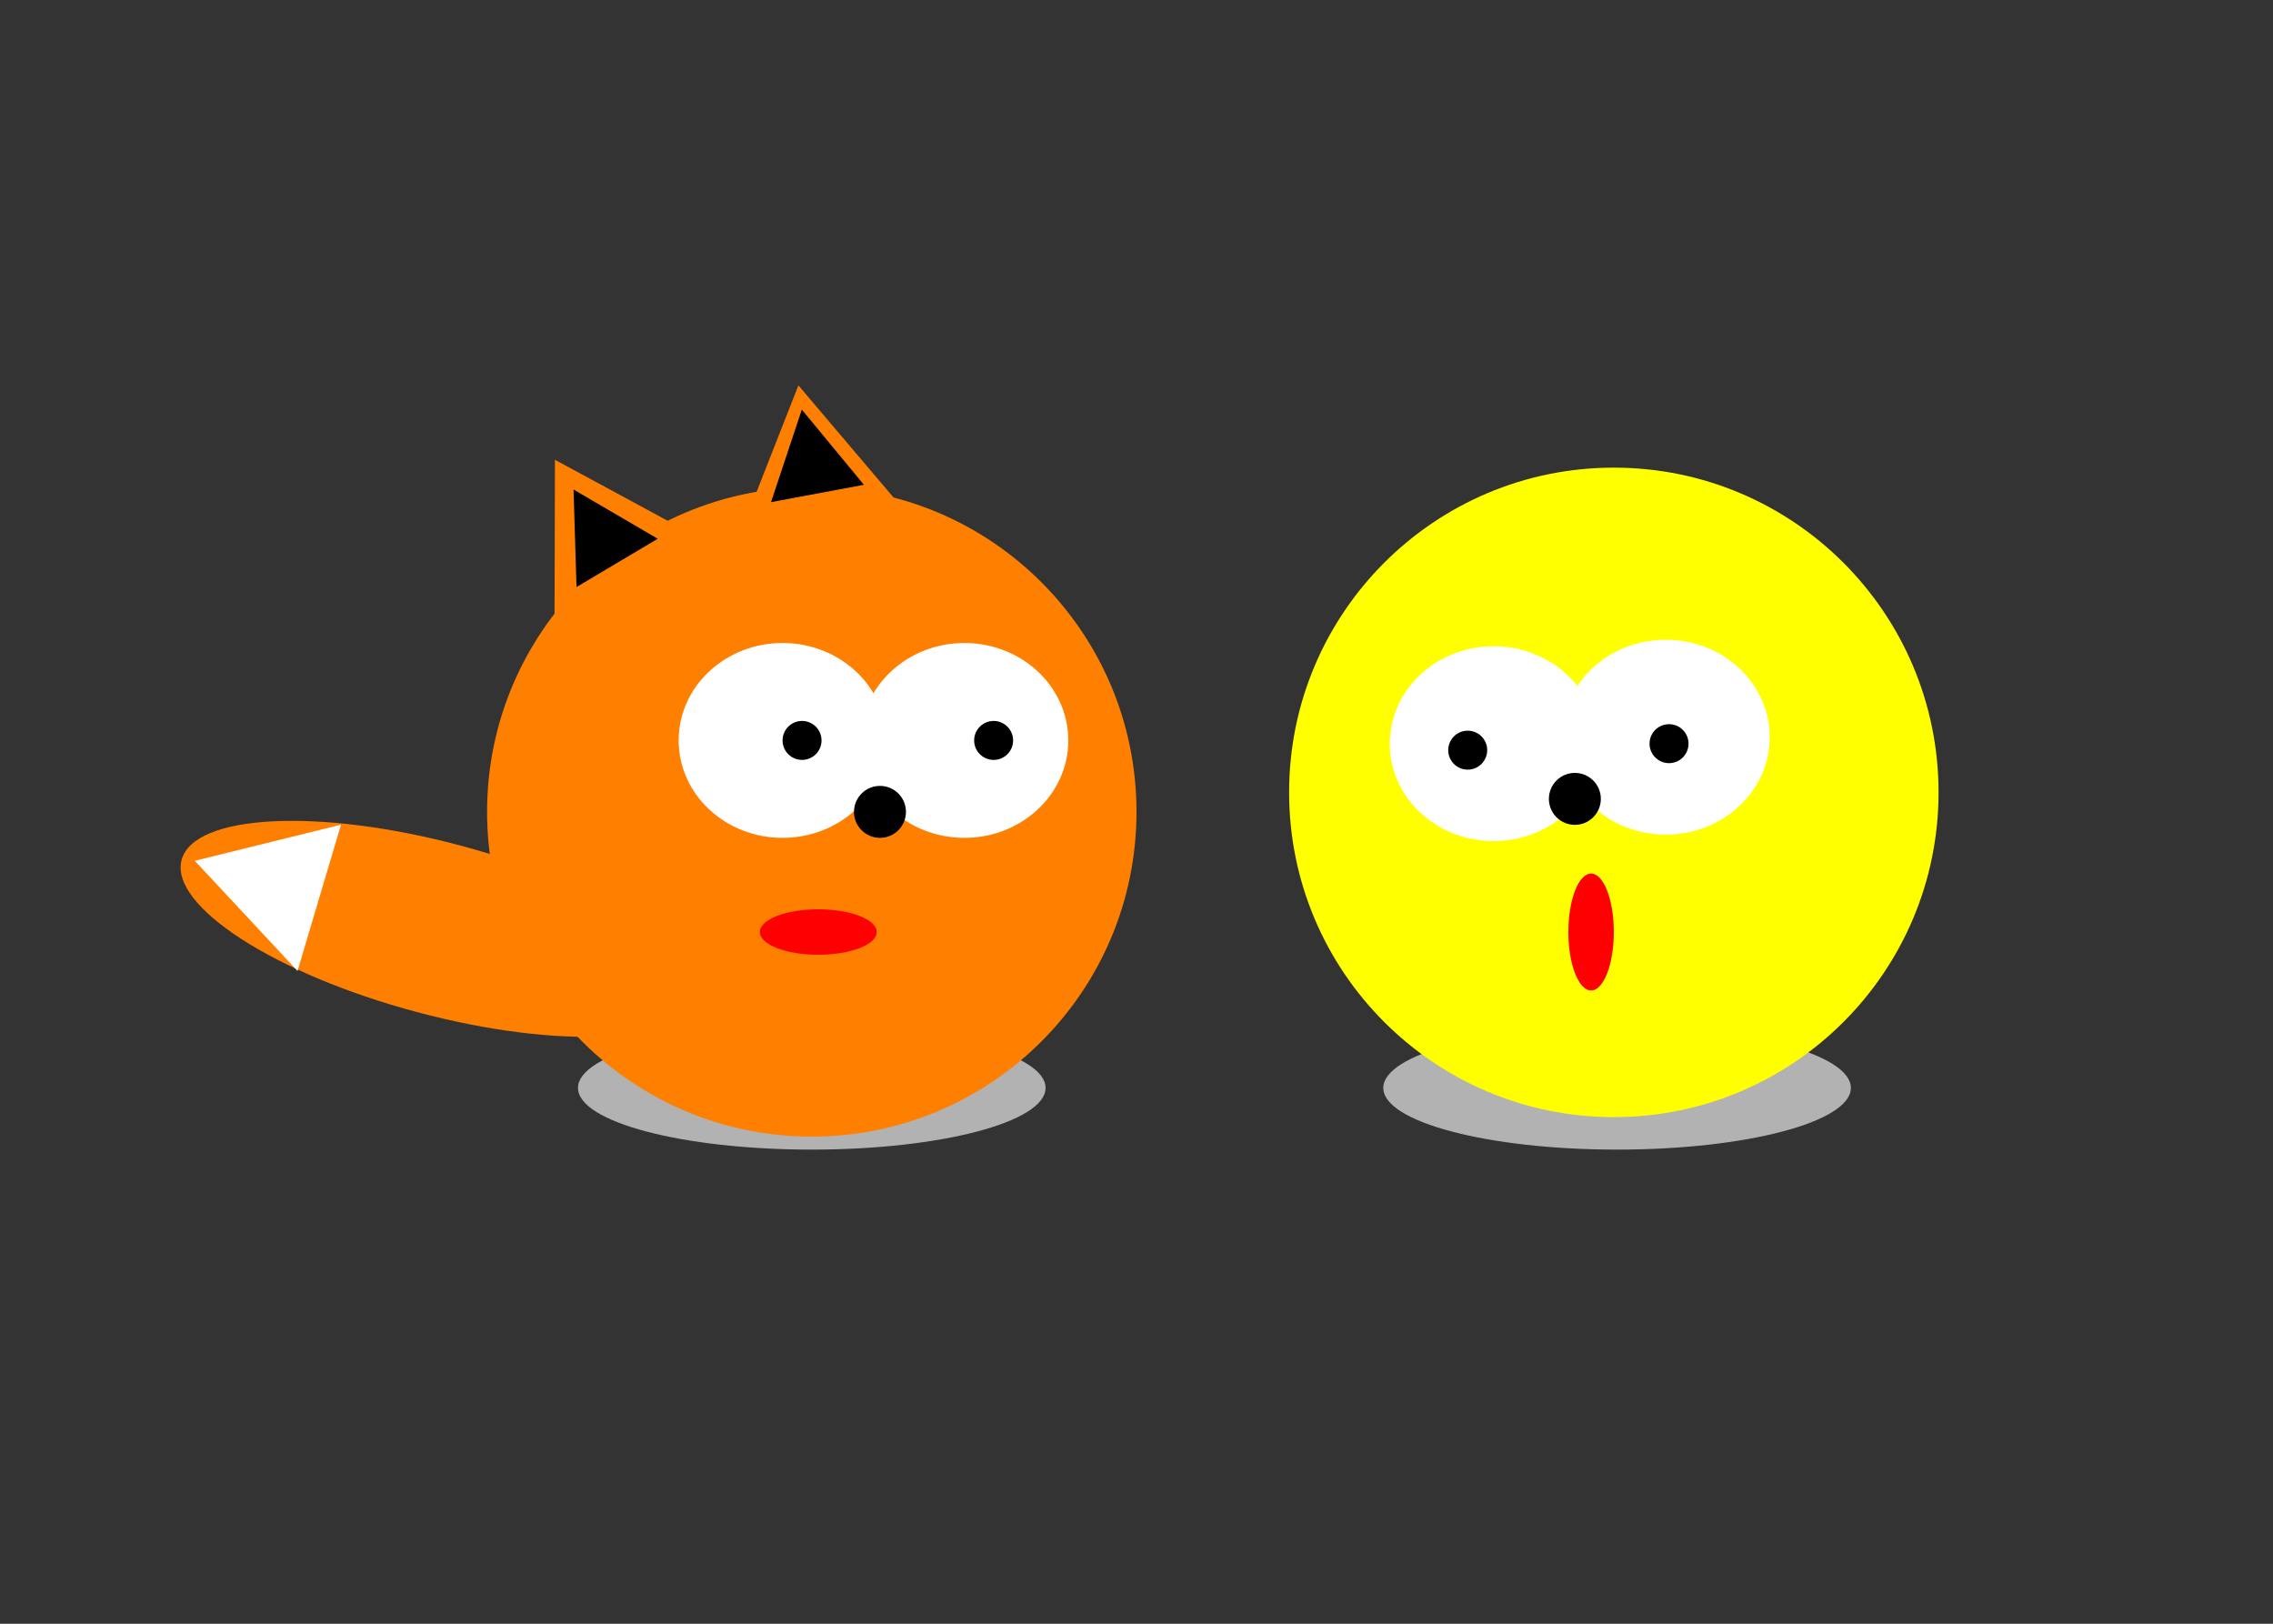 <svg width="700" height="500" xmlns="http://www.w3.org/2000/svg">

 <rect width="100%" height="100%" fill="#333333" stroke="none"/>

 <g>
  <title>Layer 1</title>
  <ellipse  ry="19" rx="72" cy="335" cx="498" fill="#b2b2b2"/>
  <ellipse  ry="19" rx="72" cy="335" cx="250" fill="#b2b2b2"/>
  
  <ellipse   ry="100" rx="100"  cy="250" cx="250" fill="#ff7f00"/>
  <ellipse  ry="30" rx="32"  cy="228" cx="297"  fill="#ffffff"/>
  <ellipse  ry="30" rx="32" cy="228" cx="241" fill="#ffffff"/>
  <ellipse  ry="6" rx="6"  cy="228" cx="247"  fill="#000000"/>
  <ellipse  ry="6" rx="6"  cy="228" cx="306" fill="#000000"/>
  <ellipse  ry="8" rx="8"  cy="250" cx="271"  fill="#000000"/>
  <ellipse  ry="7" rx="18"  cy="287" cx="252"  fill="#ff0000"/>
  
  <ellipse transform="rotate(15 135 286.5)" ry="26.5" rx="82"  cy="286" cx="135"  fill="#ff7f00"/>
  <path transform="rotate(-73.443 79.155 270.763)"  d="m55.655,290.763l23.5,-40l23.5,40l-47,0z" fill="#ffffff"/>
  <path transform="rotate(-30.723 182.65 161.353)"  d="m155.15,184.353l27.5,-46l27.5,46l-55,0z"  fill="#ff7f00"/>
  <path transform="rotate(-9.436 249.65 141.353)"  d="m222.15,164.353l27.5,-46l27.5,46l-55,0z" fill="#ff7f00"/>
  <path transform="rotate(-30.723 183.34 162.038)"  d="m168.791,175.176l14.549,-26.277l14.549,26.277l-29.097,0z"  fill="#000000"/>
  <path transform="rotate(-10.566 249.34 139.038)"  d="m234.791,152.176l14.549,-26.277l14.549,26.277l-29.097,0z" fill="#000000"/>
  <ellipse   ry="100" rx="100"  cy="244" cx="497" fill="#ffff00"/>
  <ellipse  ry="30" rx="32"  cy="229" cx="460"  fill="#ffffff"/>
  <ellipse  ry="30" rx="32"  cy="227" cx="513"  fill="#ffffff"/>
  <ellipse  ry="6" rx="6"  cy="231" cx="452"  fill="#000000"/>
  <ellipse  ry="6" rx="6"  cy="229" cx="514"  fill="#000000"/>
  <ellipse  ry="8" rx="8"  cy="246" cx="485"  fill="#000000"/>
  <ellipse  ry="18" rx="7"  cy="287" cx="490"  fill="#ff0000"/>
  
 </g>
</svg>

